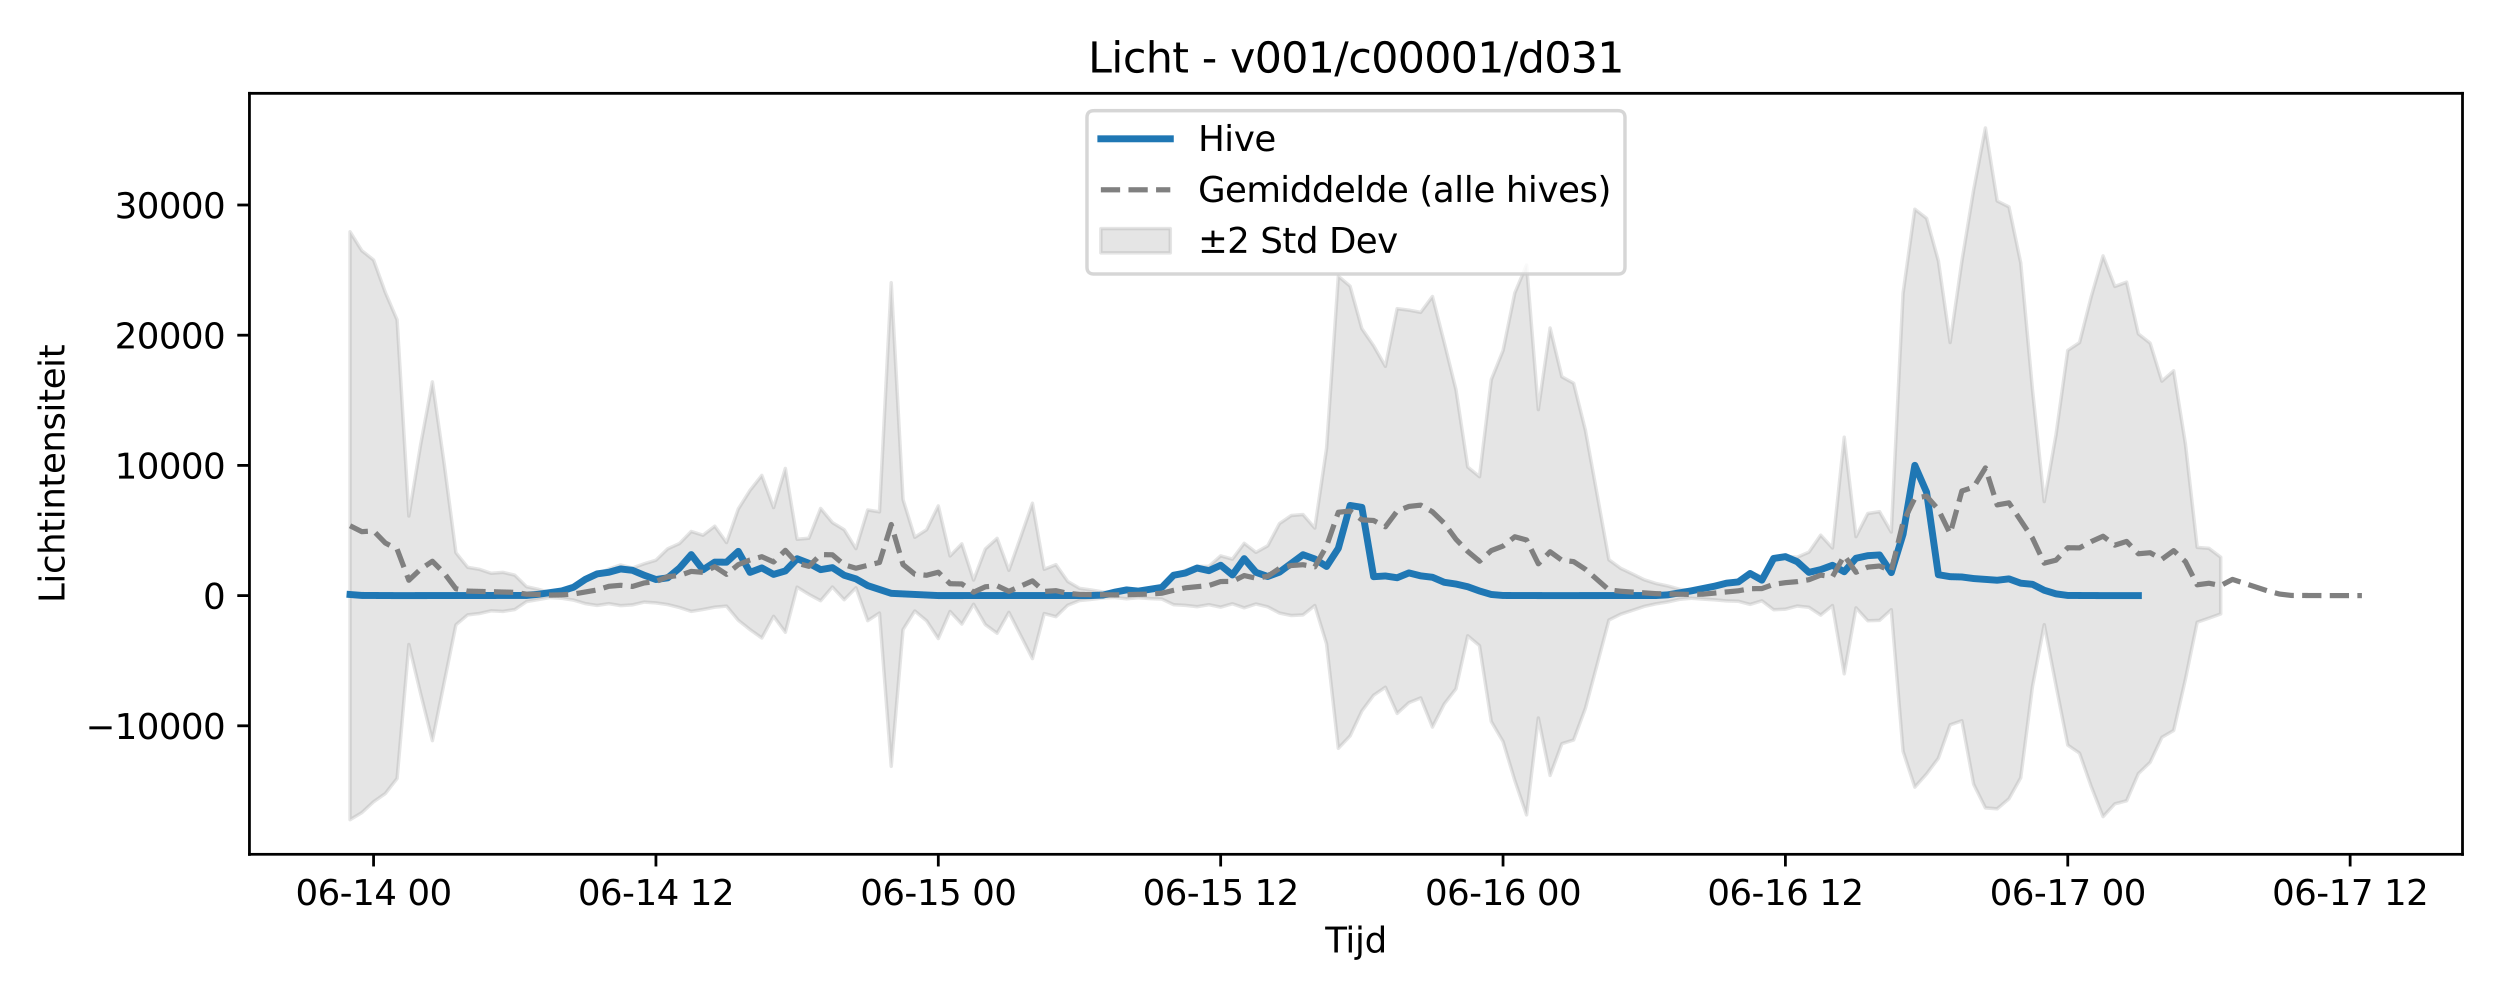 <?xml version="1.0" encoding="utf-8" standalone="no"?>
<!DOCTYPE svg PUBLIC "-//W3C//DTD SVG 1.1//EN"
  "http://www.w3.org/Graphics/SVG/1.1/DTD/svg11.dtd">
<svg xmlns:xlink="http://www.w3.org/1999/xlink" width="720pt" height="288pt" viewBox="0 0 720 288" xmlns="http://www.w3.org/2000/svg" version="1.1">
 <defs>
  <style type="text/css">*{stroke-linejoin: round; stroke-linecap: butt}</style>
 </defs>
 <g id="figure_1">
  <g id="patch_1">
   <path d="M 0 288 
L 720 288 
L 720 0 
L 0 0 
z
" style="fill: #ffffff"/>
  </g>
  <g id="axes_1">
   <g id="patch_2">
    <path d="M 71.84 246.04 
L 709.2 246.04 
L 709.2 26.88 
L 71.84 26.88 
z
" style="fill: #ffffff"/>
   </g>
   <g id="FillBetweenPolyCollection_1">
    <defs>
     <path id="m15041c549c" d="M 100.811 -221.25 
L 100.811 -51.922 
L 104.199 -53.949 
L 107.588 -57.081 
L 110.976 -59.466 
L 114.365 -63.814 
L 117.753 -102.397 
L 121.141 -88.236 
L 124.53 -74.692 
L 127.918 -91.407 
L 131.307 -108.058 
L 134.695 -110.917 
L 138.083 -111.311 
L 141.472 -112.092 
L 144.86 -111.91 
L 148.249 -112.451 
L 151.637 -114.738 
L 155.025 -115.326 
L 158.414 -115.908 
L 161.802 -115.695 
L 165.191 -115.169 
L 168.579 -114.163 
L 171.968 -113.63 
L 175.356 -114.148 
L 178.744 -113.575 
L 182.133 -113.801 
L 185.521 -114.59 
L 188.91 -114.364 
L 192.298 -113.882 
L 195.686 -113.035 
L 199.075 -111.926 
L 202.463 -112.47 
L 205.852 -113.139 
L 209.24 -113.438 
L 212.628 -109.357 
L 216.017 -106.664 
L 219.405 -104.254 
L 222.794 -110.506 
L 226.182 -105.905 
L 229.571 -118.898 
L 232.959 -116.809 
L 236.347 -114.985 
L 239.736 -118.942 
L 243.124 -115.272 
L 246.513 -118.704 
L 249.901 -109.242 
L 253.289 -111.445 
L 256.678 -67.287 
L 260.066 -106.652 
L 263.455 -112.034 
L 266.843 -109.225 
L 270.231 -104.088 
L 273.62 -111.897 
L 277.008 -108.256 
L 280.397 -113.97 
L 283.785 -108.103 
L 287.173 -105.619 
L 290.562 -111.645 
L 293.95 -104.994 
L 297.339 -98.321 
L 300.727 -111.3 
L 304.116 -110.397 
L 307.504 -113.691 
L 310.892 -115.043 
L 314.281 -115.375 
L 317.669 -115.793 
L 321.058 -115.909 
L 324.446 -115.547 
L 327.834 -115.847 
L 331.223 -115.602 
L 334.611 -115.471 
L 338 -113.842 
L 341.388 -113.657 
L 344.776 -113.274 
L 348.165 -113.851 
L 351.553 -113.143 
L 354.942 -114.112 
L 358.33 -112.943 
L 361.719 -114.05 
L 365.107 -113.223 
L 368.495 -111.428 
L 371.884 -110.73 
L 375.272 -110.902 
L 378.661 -113.605 
L 382.049 -102.553 
L 385.437 -72.479 
L 388.826 -76.049 
L 392.214 -83.216 
L 395.603 -87.769 
L 398.991 -90.073 
L 402.379 -82.532 
L 405.768 -85.627 
L 409.156 -86.992 
L 412.545 -78.596 
L 415.933 -85.239 
L 419.321 -89.636 
L 422.71 -104.896 
L 426.098 -102.039 
L 429.487 -80.206 
L 432.875 -74.43 
L 436.264 -63.214 
L 439.652 -53.3 
L 443.04 -81.231 
L 446.429 -64.657 
L 449.817 -73.815 
L 453.206 -74.885 
L 456.594 -84 
L 459.982 -96.654 
L 463.371 -109.432 
L 466.759 -111.115 
L 470.148 -112.219 
L 473.536 -113.354 
L 476.924 -114.097 
L 480.313 -114.637 
L 483.701 -115.395 
L 487.09 -115.698 
L 490.478 -115.45 
L 493.867 -115.242 
L 497.255 -114.934 
L 500.643 -114.829 
L 504.032 -113.925 
L 507.42 -114.966 
L 510.809 -112.394 
L 514.197 -112.553 
L 517.585 -113.459 
L 520.974 -113.094 
L 524.362 -110.848 
L 527.751 -113.605 
L 531.139 -93.941 
L 534.527 -112.938 
L 537.916 -109.226 
L 541.304 -109.332 
L 544.693 -112.413 
L 548.081 -71.636 
L 551.469 -61.299 
L 554.858 -65.107 
L 558.246 -69.619 
L 561.635 -79.242 
L 565.023 -80.421 
L 568.412 -62.136 
L 571.8 -55.325 
L 575.188 -55.057 
L 578.577 -57.951 
L 581.965 -64.005 
L 585.354 -90.318 
L 588.742 -108.1 
L 592.13 -90.579 
L 595.519 -73.411 
L 598.907 -71.08 
L 602.296 -61.415 
L 605.684 -52.806 
L 609.072 -56.495 
L 612.461 -57.374 
L 615.849 -65.195 
L 619.238 -68.453 
L 622.626 -75.655 
L 626.015 -77.622 
L 629.403 -92.38 
L 632.791 -108.809 
L 636.18 -109.969 
L 639.568 -111.191 
L 639.568 -127.523 
L 639.568 -127.523 
L 636.18 -130.081 
L 632.791 -130.349 
L 629.403 -160.113 
L 626.015 -181.217 
L 622.626 -178.228 
L 619.238 -189.167 
L 615.849 -191.844 
L 612.461 -206.757 
L 609.072 -205.497 
L 605.684 -214.315 
L 602.296 -202.658 
L 598.907 -189.337 
L 595.519 -187.087 
L 592.13 -162.774 
L 588.742 -143.534 
L 585.354 -175.726 
L 581.965 -212.317 
L 578.577 -228.411 
L 575.188 -230.116 
L 571.8 -251.158 
L 568.412 -233.302 
L 565.023 -212.763 
L 561.635 -189.348 
L 558.246 -212.881 
L 554.858 -225.121 
L 551.469 -227.752 
L 548.081 -203.545 
L 544.693 -134.766 
L 541.304 -140.643 
L 537.916 -140.111 
L 534.527 -133.445 
L 531.139 -162.088 
L 527.751 -130.177 
L 524.362 -133.879 
L 520.974 -128.994 
L 517.585 -127.509 
L 514.197 -127.831 
L 510.809 -127.031 
L 507.42 -122.014 
L 504.032 -123.004 
L 500.643 -120.862 
L 497.255 -120.158 
L 493.867 -119.1 
L 490.478 -118.305 
L 487.09 -117.893 
L 483.701 -118.304 
L 480.313 -119.243 
L 476.924 -119.956 
L 473.536 -121.037 
L 470.148 -122.702 
L 466.759 -124.321 
L 463.371 -126.788 
L 459.982 -145.524 
L 456.594 -164.103 
L 453.206 -177.624 
L 449.817 -179.489 
L 446.429 -193.539 
L 443.04 -170.019 
L 439.652 -211.673 
L 436.264 -203.615 
L 432.875 -187.04 
L 429.487 -178.657 
L 426.098 -150.697 
L 422.71 -153.489 
L 419.321 -175.741 
L 415.933 -189.399 
L 412.545 -202.614 
L 409.156 -198.04 
L 405.768 -198.682 
L 402.379 -199.101 
L 398.991 -182.493 
L 395.603 -188.424 
L 392.214 -193.36 
L 388.826 -205.586 
L 385.437 -208.454 
L 382.049 -158.875 
L 378.661 -135.913 
L 375.272 -139.819 
L 371.884 -139.535 
L 368.495 -137.212 
L 365.107 -130.821 
L 361.719 -128.92 
L 358.33 -131.534 
L 354.942 -126.981 
L 351.553 -127.905 
L 348.165 -124.892 
L 344.776 -124.892 
L 341.388 -123.759 
L 338 -122.143 
L 334.611 -118.835 
L 331.223 -118.222 
L 327.834 -117.669 
L 324.446 -117.955 
L 321.058 -117.426 
L 317.669 -117.518 
L 314.281 -118.084 
L 310.892 -118.562 
L 307.504 -120.544 
L 304.116 -125.373 
L 300.727 -124.049 
L 297.339 -143.077 
L 293.95 -133.321 
L 290.562 -123.747 
L 287.173 -132.971 
L 283.785 -129.903 
L 280.397 -120.941 
L 277.008 -131.378 
L 273.62 -127.886 
L 270.231 -142.303 
L 266.843 -135.427 
L 263.455 -133.249 
L 260.066 -144.16 
L 256.678 -206.586 
L 253.289 -140.583 
L 249.901 -141.134 
L 246.513 -129.996 
L 243.124 -135.441 
L 239.736 -137.496 
L 236.347 -141.576 
L 232.959 -132.994 
L 229.571 -132.688 
L 226.182 -153.094 
L 222.794 -141.805 
L 219.405 -151.086 
L 216.017 -146.796 
L 212.628 -141.416 
L 209.24 -131.746 
L 205.852 -136.461 
L 202.463 -133.858 
L 199.075 -134.944 
L 195.686 -131.465 
L 192.298 -129.949 
L 188.91 -126.667 
L 185.521 -125.636 
L 182.133 -124.404 
L 178.744 -125.291 
L 175.356 -124.143 
L 171.968 -122.566 
L 168.579 -120.824 
L 165.191 -118.665 
L 161.802 -117.68 
L 158.414 -117.321 
L 155.025 -118.289 
L 151.637 -119.024 
L 148.249 -122.362 
L 144.86 -123.156 
L 141.472 -122.888 
L 138.083 -124.033 
L 134.695 -124.612 
L 131.307 -128.814 
L 127.918 -154.474 
L 124.53 -178.027 
L 121.141 -159.951 
L 117.753 -139.383 
L 114.365 -195.884 
L 110.976 -203.775 
L 107.588 -213.12 
L 104.199 -215.811 
L 100.811 -221.25 
z
" style="stroke: #808080; stroke-opacity: 0.2"/>
    </defs>
    <g clip-path="url(#pcbfb5b26ea)">
     <use xlink:href="#m15041c549c" x="0" y="288" style="fill: #808080; fill-opacity: 0.2; stroke: #808080; stroke-opacity: 0.2"/>
    </g>
   </g>
   <g id="matplotlib.axis_1">
    <g id="xtick_1">
     <g id="line2d_1">
      <defs>
       <path id="m03d8c58079" d="M 0 0 
L 0 3.5 
" style="stroke: #000000; stroke-width: 0.8"/>
      </defs>
      <g>
       <use xlink:href="#m03d8c58079" x="107.588" y="246.04" style="stroke: #000000; stroke-width: 0.8"/>
      </g>
     </g>
     <g id="text_1">
      <!-- 06-14 00 -->
      <g transform="translate(85.107 260.638) scale(0.1 -0.1)">
       <defs>
        <path id="DejaVuSans-30" d="M 2034 4250 
Q 1547 4250 1301 3770 
Q 1056 3291 1056 2328 
Q 1056 1369 1301 889 
Q 1547 409 2034 409 
Q 2525 409 2770 889 
Q 3016 1369 3016 2328 
Q 3016 3291 2770 3770 
Q 2525 4250 2034 4250 
z
M 2034 4750 
Q 2819 4750 3233 4129 
Q 3647 3509 3647 2328 
Q 3647 1150 3233 529 
Q 2819 -91 2034 -91 
Q 1250 -91 836 529 
Q 422 1150 422 2328 
Q 422 3509 836 4129 
Q 1250 4750 2034 4750 
z
" transform="scale(0.016)"/>
        <path id="DejaVuSans-36" d="M 2113 2584 
Q 1688 2584 1439 2293 
Q 1191 2003 1191 1497 
Q 1191 994 1439 701 
Q 1688 409 2113 409 
Q 2538 409 2786 701 
Q 3034 994 3034 1497 
Q 3034 2003 2786 2293 
Q 2538 2584 2113 2584 
z
M 3366 4563 
L 3366 3988 
Q 3128 4100 2886 4159 
Q 2644 4219 2406 4219 
Q 1781 4219 1451 3797 
Q 1122 3375 1075 2522 
Q 1259 2794 1537 2939 
Q 1816 3084 2150 3084 
Q 2853 3084 3261 2657 
Q 3669 2231 3669 1497 
Q 3669 778 3244 343 
Q 2819 -91 2113 -91 
Q 1303 -91 875 529 
Q 447 1150 447 2328 
Q 447 3434 972 4092 
Q 1497 4750 2381 4750 
Q 2619 4750 2861 4703 
Q 3103 4656 3366 4563 
z
" transform="scale(0.016)"/>
        <path id="DejaVuSans-2d" d="M 313 2009 
L 1997 2009 
L 1997 1497 
L 313 1497 
L 313 2009 
z
" transform="scale(0.016)"/>
        <path id="DejaVuSans-31" d="M 794 531 
L 1825 531 
L 1825 4091 
L 703 3866 
L 703 4441 
L 1819 4666 
L 2450 4666 
L 2450 531 
L 3481 531 
L 3481 0 
L 794 0 
L 794 531 
z
" transform="scale(0.016)"/>
        <path id="DejaVuSans-34" d="M 2419 4116 
L 825 1625 
L 2419 1625 
L 2419 4116 
z
M 2253 4666 
L 3047 4666 
L 3047 1625 
L 3713 1625 
L 3713 1100 
L 3047 1100 
L 3047 0 
L 2419 0 
L 2419 1100 
L 313 1100 
L 313 1709 
L 2253 4666 
z
" transform="scale(0.016)"/>
        <path id="DejaVuSans-20" transform="scale(0.016)"/>
       </defs>
       <use xlink:href="#DejaVuSans-30"/>
       <use xlink:href="#DejaVuSans-36" transform="translate(63.623 0)"/>
       <use xlink:href="#DejaVuSans-2d" transform="translate(127.246 0)"/>
       <use xlink:href="#DejaVuSans-31" transform="translate(163.33 0)"/>
       <use xlink:href="#DejaVuSans-34" transform="translate(226.953 0)"/>
       <use xlink:href="#DejaVuSans-20" transform="translate(290.576 0)"/>
       <use xlink:href="#DejaVuSans-30" transform="translate(322.363 0)"/>
       <use xlink:href="#DejaVuSans-30" transform="translate(385.986 0)"/>
      </g>
     </g>
    </g>
    <g id="xtick_2">
     <g id="line2d_2">
      <g>
       <use xlink:href="#m03d8c58079" x="188.91" y="246.04" style="stroke: #000000; stroke-width: 0.8"/>
      </g>
     </g>
     <g id="text_2">
      <!-- 06-14 12 -->
      <g transform="translate(166.429 260.638) scale(0.1 -0.1)">
       <defs>
        <path id="DejaVuSans-32" d="M 1228 531 
L 3431 531 
L 3431 0 
L 469 0 
L 469 531 
Q 828 903 1448 1529 
Q 2069 2156 2228 2338 
Q 2531 2678 2651 2914 
Q 2772 3150 2772 3378 
Q 2772 3750 2511 3984 
Q 2250 4219 1831 4219 
Q 1534 4219 1204 4116 
Q 875 4013 500 3803 
L 500 4441 
Q 881 4594 1212 4672 
Q 1544 4750 1819 4750 
Q 2544 4750 2975 4387 
Q 3406 4025 3406 3419 
Q 3406 3131 3298 2873 
Q 3191 2616 2906 2266 
Q 2828 2175 2409 1742 
Q 1991 1309 1228 531 
z
" transform="scale(0.016)"/>
       </defs>
       <use xlink:href="#DejaVuSans-30"/>
       <use xlink:href="#DejaVuSans-36" transform="translate(63.623 0)"/>
       <use xlink:href="#DejaVuSans-2d" transform="translate(127.246 0)"/>
       <use xlink:href="#DejaVuSans-31" transform="translate(163.33 0)"/>
       <use xlink:href="#DejaVuSans-34" transform="translate(226.953 0)"/>
       <use xlink:href="#DejaVuSans-20" transform="translate(290.576 0)"/>
       <use xlink:href="#DejaVuSans-31" transform="translate(322.363 0)"/>
       <use xlink:href="#DejaVuSans-32" transform="translate(385.986 0)"/>
      </g>
     </g>
    </g>
    <g id="xtick_3">
     <g id="line2d_3">
      <g>
       <use xlink:href="#m03d8c58079" x="270.231" y="246.04" style="stroke: #000000; stroke-width: 0.8"/>
      </g>
     </g>
     <g id="text_3">
      <!-- 06-15 00 -->
      <g transform="translate(247.751 260.638) scale(0.1 -0.1)">
       <defs>
        <path id="DejaVuSans-35" d="M 691 4666 
L 3169 4666 
L 3169 4134 
L 1269 4134 
L 1269 2991 
Q 1406 3038 1543 3061 
Q 1681 3084 1819 3084 
Q 2600 3084 3056 2656 
Q 3513 2228 3513 1497 
Q 3513 744 3044 326 
Q 2575 -91 1722 -91 
Q 1428 -91 1123 -41 
Q 819 9 494 109 
L 494 744 
Q 775 591 1075 516 
Q 1375 441 1709 441 
Q 2250 441 2565 725 
Q 2881 1009 2881 1497 
Q 2881 1984 2565 2268 
Q 2250 2553 1709 2553 
Q 1456 2553 1204 2497 
Q 953 2441 691 2322 
L 691 4666 
z
" transform="scale(0.016)"/>
       </defs>
       <use xlink:href="#DejaVuSans-30"/>
       <use xlink:href="#DejaVuSans-36" transform="translate(63.623 0)"/>
       <use xlink:href="#DejaVuSans-2d" transform="translate(127.246 0)"/>
       <use xlink:href="#DejaVuSans-31" transform="translate(163.33 0)"/>
       <use xlink:href="#DejaVuSans-35" transform="translate(226.953 0)"/>
       <use xlink:href="#DejaVuSans-20" transform="translate(290.576 0)"/>
       <use xlink:href="#DejaVuSans-30" transform="translate(322.363 0)"/>
       <use xlink:href="#DejaVuSans-30" transform="translate(385.986 0)"/>
      </g>
     </g>
    </g>
    <g id="xtick_4">
     <g id="line2d_4">
      <g>
       <use xlink:href="#m03d8c58079" x="351.553" y="246.04" style="stroke: #000000; stroke-width: 0.8"/>
      </g>
     </g>
     <g id="text_4">
      <!-- 06-15 12 -->
      <g transform="translate(329.073 260.638) scale(0.1 -0.1)">
       <use xlink:href="#DejaVuSans-30"/>
       <use xlink:href="#DejaVuSans-36" transform="translate(63.623 0)"/>
       <use xlink:href="#DejaVuSans-2d" transform="translate(127.246 0)"/>
       <use xlink:href="#DejaVuSans-31" transform="translate(163.33 0)"/>
       <use xlink:href="#DejaVuSans-35" transform="translate(226.953 0)"/>
       <use xlink:href="#DejaVuSans-20" transform="translate(290.576 0)"/>
       <use xlink:href="#DejaVuSans-31" transform="translate(322.363 0)"/>
       <use xlink:href="#DejaVuSans-32" transform="translate(385.986 0)"/>
      </g>
     </g>
    </g>
    <g id="xtick_5">
     <g id="line2d_5">
      <g>
       <use xlink:href="#m03d8c58079" x="432.875" y="246.04" style="stroke: #000000; stroke-width: 0.8"/>
      </g>
     </g>
     <g id="text_5">
      <!-- 06-16 00 -->
      <g transform="translate(410.395 260.638) scale(0.1 -0.1)">
       <use xlink:href="#DejaVuSans-30"/>
       <use xlink:href="#DejaVuSans-36" transform="translate(63.623 0)"/>
       <use xlink:href="#DejaVuSans-2d" transform="translate(127.246 0)"/>
       <use xlink:href="#DejaVuSans-31" transform="translate(163.33 0)"/>
       <use xlink:href="#DejaVuSans-36" transform="translate(226.953 0)"/>
       <use xlink:href="#DejaVuSans-20" transform="translate(290.576 0)"/>
       <use xlink:href="#DejaVuSans-30" transform="translate(322.363 0)"/>
       <use xlink:href="#DejaVuSans-30" transform="translate(385.986 0)"/>
      </g>
     </g>
    </g>
    <g id="xtick_6">
     <g id="line2d_6">
      <g>
       <use xlink:href="#m03d8c58079" x="514.197" y="246.04" style="stroke: #000000; stroke-width: 0.8"/>
      </g>
     </g>
     <g id="text_6">
      <!-- 06-16 12 -->
      <g transform="translate(491.717 260.638) scale(0.1 -0.1)">
       <use xlink:href="#DejaVuSans-30"/>
       <use xlink:href="#DejaVuSans-36" transform="translate(63.623 0)"/>
       <use xlink:href="#DejaVuSans-2d" transform="translate(127.246 0)"/>
       <use xlink:href="#DejaVuSans-31" transform="translate(163.33 0)"/>
       <use xlink:href="#DejaVuSans-36" transform="translate(226.953 0)"/>
       <use xlink:href="#DejaVuSans-20" transform="translate(290.576 0)"/>
       <use xlink:href="#DejaVuSans-31" transform="translate(322.363 0)"/>
       <use xlink:href="#DejaVuSans-32" transform="translate(385.986 0)"/>
      </g>
     </g>
    </g>
    <g id="xtick_7">
     <g id="line2d_7">
      <g>
       <use xlink:href="#m03d8c58079" x="595.519" y="246.04" style="stroke: #000000; stroke-width: 0.8"/>
      </g>
     </g>
     <g id="text_7">
      <!-- 06-17 00 -->
      <g transform="translate(573.038 260.638) scale(0.1 -0.1)">
       <defs>
        <path id="DejaVuSans-37" d="M 525 4666 
L 3525 4666 
L 3525 4397 
L 1831 0 
L 1172 0 
L 2766 4134 
L 525 4134 
L 525 4666 
z
" transform="scale(0.016)"/>
       </defs>
       <use xlink:href="#DejaVuSans-30"/>
       <use xlink:href="#DejaVuSans-36" transform="translate(63.623 0)"/>
       <use xlink:href="#DejaVuSans-2d" transform="translate(127.246 0)"/>
       <use xlink:href="#DejaVuSans-31" transform="translate(163.33 0)"/>
       <use xlink:href="#DejaVuSans-37" transform="translate(226.953 0)"/>
       <use xlink:href="#DejaVuSans-20" transform="translate(290.576 0)"/>
       <use xlink:href="#DejaVuSans-30" transform="translate(322.363 0)"/>
       <use xlink:href="#DejaVuSans-30" transform="translate(385.986 0)"/>
      </g>
     </g>
    </g>
    <g id="xtick_8">
     <g id="line2d_8">
      <g>
       <use xlink:href="#m03d8c58079" x="676.841" y="246.04" style="stroke: #000000; stroke-width: 0.8"/>
      </g>
     </g>
     <g id="text_8">
      <!-- 06-17 12 -->
      <g transform="translate(654.36 260.638) scale(0.1 -0.1)">
       <use xlink:href="#DejaVuSans-30"/>
       <use xlink:href="#DejaVuSans-36" transform="translate(63.623 0)"/>
       <use xlink:href="#DejaVuSans-2d" transform="translate(127.246 0)"/>
       <use xlink:href="#DejaVuSans-31" transform="translate(163.33 0)"/>
       <use xlink:href="#DejaVuSans-37" transform="translate(226.953 0)"/>
       <use xlink:href="#DejaVuSans-20" transform="translate(290.576 0)"/>
       <use xlink:href="#DejaVuSans-31" transform="translate(322.363 0)"/>
       <use xlink:href="#DejaVuSans-32" transform="translate(385.986 0)"/>
      </g>
     </g>
    </g>
    <g id="text_9">
     <!-- Tijd -->
     <g transform="translate(381.67 274.317) scale(0.1 -0.1)">
      <defs>
       <path id="DejaVuSans-54" d="M -19 4666 
L 3928 4666 
L 3928 4134 
L 2272 4134 
L 2272 0 
L 1638 0 
L 1638 4134 
L -19 4134 
L -19 4666 
z
" transform="scale(0.016)"/>
       <path id="DejaVuSans-69" d="M 603 3500 
L 1178 3500 
L 1178 0 
L 603 0 
L 603 3500 
z
M 603 4863 
L 1178 4863 
L 1178 4134 
L 603 4134 
L 603 4863 
z
" transform="scale(0.016)"/>
       <path id="DejaVuSans-6a" d="M 603 3500 
L 1178 3500 
L 1178 -63 
Q 1178 -731 923 -1031 
Q 669 -1331 103 -1331 
L -116 -1331 
L -116 -844 
L 38 -844 
Q 366 -844 484 -692 
Q 603 -541 603 -63 
L 603 3500 
z
M 603 4863 
L 1178 4863 
L 1178 4134 
L 603 4134 
L 603 4863 
z
" transform="scale(0.016)"/>
       <path id="DejaVuSans-64" d="M 2906 2969 
L 2906 4863 
L 3481 4863 
L 3481 0 
L 2906 0 
L 2906 525 
Q 2725 213 2448 61 
Q 2172 -91 1784 -91 
Q 1150 -91 751 415 
Q 353 922 353 1747 
Q 353 2572 751 3078 
Q 1150 3584 1784 3584 
Q 2172 3584 2448 3432 
Q 2725 3281 2906 2969 
z
M 947 1747 
Q 947 1113 1208 752 
Q 1469 391 1925 391 
Q 2381 391 2643 752 
Q 2906 1113 2906 1747 
Q 2906 2381 2643 2742 
Q 2381 3103 1925 3103 
Q 1469 3103 1208 2742 
Q 947 2381 947 1747 
z
" transform="scale(0.016)"/>
      </defs>
      <use xlink:href="#DejaVuSans-54"/>
      <use xlink:href="#DejaVuSans-69" transform="translate(57.959 0)"/>
      <use xlink:href="#DejaVuSans-6a" transform="translate(85.742 0)"/>
      <use xlink:href="#DejaVuSans-64" transform="translate(113.525 0)"/>
     </g>
    </g>
   </g>
   <g id="matplotlib.axis_2">
    <g id="ytick_1">
     <g id="line2d_9">
      <defs>
       <path id="m3ade37e216" d="M 0 0 
L -3.5 0 
" style="stroke: #000000; stroke-width: 0.8"/>
      </defs>
      <g>
       <use xlink:href="#m3ade37e216" x="71.84" y="209.027" style="stroke: #000000; stroke-width: 0.8"/>
      </g>
     </g>
     <g id="text_10">
      <!-- −10000 -->
      <g transform="translate(24.648 212.826) scale(0.1 -0.1)">
       <defs>
        <path id="DejaVuSans-2212" d="M 678 2272 
L 4684 2272 
L 4684 1741 
L 678 1741 
L 678 2272 
z
" transform="scale(0.016)"/>
       </defs>
       <use xlink:href="#DejaVuSans-2212"/>
       <use xlink:href="#DejaVuSans-31" transform="translate(83.789 0)"/>
       <use xlink:href="#DejaVuSans-30" transform="translate(147.412 0)"/>
       <use xlink:href="#DejaVuSans-30" transform="translate(211.035 0)"/>
       <use xlink:href="#DejaVuSans-30" transform="translate(274.658 0)"/>
       <use xlink:href="#DejaVuSans-30" transform="translate(338.281 0)"/>
      </g>
     </g>
    </g>
    <g id="ytick_2">
     <g id="line2d_10">
      <g>
       <use xlink:href="#m3ade37e216" x="71.84" y="171.53" style="stroke: #000000; stroke-width: 0.8"/>
      </g>
     </g>
     <g id="text_11">
      <!-- 0 -->
      <g transform="translate(58.477 175.329) scale(0.1 -0.1)">
       <use xlink:href="#DejaVuSans-30"/>
      </g>
     </g>
    </g>
    <g id="ytick_3">
     <g id="line2d_11">
      <g>
       <use xlink:href="#m3ade37e216" x="71.84" y="134.033" style="stroke: #000000; stroke-width: 0.8"/>
      </g>
     </g>
     <g id="text_12">
      <!-- 10000 -->
      <g transform="translate(33.028 137.833) scale(0.1 -0.1)">
       <use xlink:href="#DejaVuSans-31"/>
       <use xlink:href="#DejaVuSans-30" transform="translate(63.623 0)"/>
       <use xlink:href="#DejaVuSans-30" transform="translate(127.246 0)"/>
       <use xlink:href="#DejaVuSans-30" transform="translate(190.869 0)"/>
       <use xlink:href="#DejaVuSans-30" transform="translate(254.492 0)"/>
      </g>
     </g>
    </g>
    <g id="ytick_4">
     <g id="line2d_12">
      <g>
       <use xlink:href="#m3ade37e216" x="71.84" y="96.537" style="stroke: #000000; stroke-width: 0.8"/>
      </g>
     </g>
     <g id="text_13">
      <!-- 20000 -->
      <g transform="translate(33.028 100.336) scale(0.1 -0.1)">
       <use xlink:href="#DejaVuSans-32"/>
       <use xlink:href="#DejaVuSans-30" transform="translate(63.623 0)"/>
       <use xlink:href="#DejaVuSans-30" transform="translate(127.246 0)"/>
       <use xlink:href="#DejaVuSans-30" transform="translate(190.869 0)"/>
       <use xlink:href="#DejaVuSans-30" transform="translate(254.492 0)"/>
      </g>
     </g>
    </g>
    <g id="ytick_5">
     <g id="line2d_13">
      <g>
       <use xlink:href="#m3ade37e216" x="71.84" y="59.04" style="stroke: #000000; stroke-width: 0.8"/>
      </g>
     </g>
     <g id="text_14">
      <!-- 30000 -->
      <g transform="translate(33.028 62.839) scale(0.1 -0.1)">
       <defs>
        <path id="DejaVuSans-33" d="M 2597 2516 
Q 3050 2419 3304 2112 
Q 3559 1806 3559 1356 
Q 3559 666 3084 287 
Q 2609 -91 1734 -91 
Q 1441 -91 1130 -33 
Q 819 25 488 141 
L 488 750 
Q 750 597 1062 519 
Q 1375 441 1716 441 
Q 2309 441 2620 675 
Q 2931 909 2931 1356 
Q 2931 1769 2642 2001 
Q 2353 2234 1838 2234 
L 1294 2234 
L 1294 2753 
L 1863 2753 
Q 2328 2753 2575 2939 
Q 2822 3125 2822 3475 
Q 2822 3834 2567 4026 
Q 2313 4219 1838 4219 
Q 1578 4219 1281 4162 
Q 984 4106 628 3988 
L 628 4550 
Q 988 4650 1302 4700 
Q 1616 4750 1894 4750 
Q 2613 4750 3031 4423 
Q 3450 4097 3450 3541 
Q 3450 3153 3228 2886 
Q 3006 2619 2597 2516 
z
" transform="scale(0.016)"/>
       </defs>
       <use xlink:href="#DejaVuSans-33"/>
       <use xlink:href="#DejaVuSans-30" transform="translate(63.623 0)"/>
       <use xlink:href="#DejaVuSans-30" transform="translate(127.246 0)"/>
       <use xlink:href="#DejaVuSans-30" transform="translate(190.869 0)"/>
       <use xlink:href="#DejaVuSans-30" transform="translate(254.492 0)"/>
      </g>
     </g>
    </g>
    <g id="text_15">
     <!-- Lichtintensiteit -->
     <g transform="translate(18.568 173.656) rotate(-90) scale(0.1 -0.1)">
      <defs>
       <path id="DejaVuSans-4c" d="M 628 4666 
L 1259 4666 
L 1259 531 
L 3531 531 
L 3531 0 
L 628 0 
L 628 4666 
z
" transform="scale(0.016)"/>
       <path id="DejaVuSans-63" d="M 3122 3366 
L 3122 2828 
Q 2878 2963 2633 3030 
Q 2388 3097 2138 3097 
Q 1578 3097 1268 2742 
Q 959 2388 959 1747 
Q 959 1106 1268 751 
Q 1578 397 2138 397 
Q 2388 397 2633 464 
Q 2878 531 3122 666 
L 3122 134 
Q 2881 22 2623 -34 
Q 2366 -91 2075 -91 
Q 1284 -91 818 406 
Q 353 903 353 1747 
Q 353 2603 823 3093 
Q 1294 3584 2113 3584 
Q 2378 3584 2631 3529 
Q 2884 3475 3122 3366 
z
" transform="scale(0.016)"/>
       <path id="DejaVuSans-68" d="M 3513 2113 
L 3513 0 
L 2938 0 
L 2938 2094 
Q 2938 2591 2744 2837 
Q 2550 3084 2163 3084 
Q 1697 3084 1428 2787 
Q 1159 2491 1159 1978 
L 1159 0 
L 581 0 
L 581 4863 
L 1159 4863 
L 1159 2956 
Q 1366 3272 1645 3428 
Q 1925 3584 2291 3584 
Q 2894 3584 3203 3211 
Q 3513 2838 3513 2113 
z
" transform="scale(0.016)"/>
       <path id="DejaVuSans-74" d="M 1172 4494 
L 1172 3500 
L 2356 3500 
L 2356 3053 
L 1172 3053 
L 1172 1153 
Q 1172 725 1289 603 
Q 1406 481 1766 481 
L 2356 481 
L 2356 0 
L 1766 0 
Q 1100 0 847 248 
Q 594 497 594 1153 
L 594 3053 
L 172 3053 
L 172 3500 
L 594 3500 
L 594 4494 
L 1172 4494 
z
" transform="scale(0.016)"/>
       <path id="DejaVuSans-6e" d="M 3513 2113 
L 3513 0 
L 2938 0 
L 2938 2094 
Q 2938 2591 2744 2837 
Q 2550 3084 2163 3084 
Q 1697 3084 1428 2787 
Q 1159 2491 1159 1978 
L 1159 0 
L 581 0 
L 581 3500 
L 1159 3500 
L 1159 2956 
Q 1366 3272 1645 3428 
Q 1925 3584 2291 3584 
Q 2894 3584 3203 3211 
Q 3513 2838 3513 2113 
z
" transform="scale(0.016)"/>
       <path id="DejaVuSans-65" d="M 3597 1894 
L 3597 1613 
L 953 1613 
Q 991 1019 1311 708 
Q 1631 397 2203 397 
Q 2534 397 2845 478 
Q 3156 559 3463 722 
L 3463 178 
Q 3153 47 2828 -22 
Q 2503 -91 2169 -91 
Q 1331 -91 842 396 
Q 353 884 353 1716 
Q 353 2575 817 3079 
Q 1281 3584 2069 3584 
Q 2775 3584 3186 3129 
Q 3597 2675 3597 1894 
z
M 3022 2063 
Q 3016 2534 2758 2815 
Q 2500 3097 2075 3097 
Q 1594 3097 1305 2825 
Q 1016 2553 972 2059 
L 3022 2063 
z
" transform="scale(0.016)"/>
       <path id="DejaVuSans-73" d="M 2834 3397 
L 2834 2853 
Q 2591 2978 2328 3040 
Q 2066 3103 1784 3103 
Q 1356 3103 1142 2972 
Q 928 2841 928 2578 
Q 928 2378 1081 2264 
Q 1234 2150 1697 2047 
L 1894 2003 
Q 2506 1872 2764 1633 
Q 3022 1394 3022 966 
Q 3022 478 2636 193 
Q 2250 -91 1575 -91 
Q 1294 -91 989 -36 
Q 684 19 347 128 
L 347 722 
Q 666 556 975 473 
Q 1284 391 1588 391 
Q 1994 391 2212 530 
Q 2431 669 2431 922 
Q 2431 1156 2273 1281 
Q 2116 1406 1581 1522 
L 1381 1569 
Q 847 1681 609 1914 
Q 372 2147 372 2553 
Q 372 3047 722 3315 
Q 1072 3584 1716 3584 
Q 2034 3584 2315 3537 
Q 2597 3491 2834 3397 
z
" transform="scale(0.016)"/>
      </defs>
      <use xlink:href="#DejaVuSans-4c"/>
      <use xlink:href="#DejaVuSans-69" transform="translate(55.713 0)"/>
      <use xlink:href="#DejaVuSans-63" transform="translate(83.496 0)"/>
      <use xlink:href="#DejaVuSans-68" transform="translate(138.477 0)"/>
      <use xlink:href="#DejaVuSans-74" transform="translate(201.855 0)"/>
      <use xlink:href="#DejaVuSans-69" transform="translate(241.064 0)"/>
      <use xlink:href="#DejaVuSans-6e" transform="translate(268.848 0)"/>
      <use xlink:href="#DejaVuSans-74" transform="translate(332.227 0)"/>
      <use xlink:href="#DejaVuSans-65" transform="translate(371.436 0)"/>
      <use xlink:href="#DejaVuSans-6e" transform="translate(432.959 0)"/>
      <use xlink:href="#DejaVuSans-73" transform="translate(496.338 0)"/>
      <use xlink:href="#DejaVuSans-69" transform="translate(548.438 0)"/>
      <use xlink:href="#DejaVuSans-74" transform="translate(576.221 0)"/>
      <use xlink:href="#DejaVuSans-65" transform="translate(615.43 0)"/>
      <use xlink:href="#DejaVuSans-69" transform="translate(676.953 0)"/>
      <use xlink:href="#DejaVuSans-74" transform="translate(704.736 0)"/>
     </g>
    </g>
   </g>
   <g id="line2d_14">
    <path d="M 100.811 171.218 
L 104.199 171.484 
L 114.365 171.53 
L 151.637 171.494 
L 155.025 171.157 
L 161.802 170.189 
L 165.191 169.121 
L 168.579 166.855 
L 171.968 165.278 
L 175.356 164.81 
L 178.744 163.865 
L 182.133 164.247 
L 185.521 165.668 
L 188.91 166.898 
L 192.298 166.42 
L 195.686 163.609 
L 199.075 159.728 
L 202.463 164.097 
L 205.852 161.89 
L 209.24 161.912 
L 212.628 158.797 
L 216.017 164.842 
L 219.405 163.56 
L 222.794 165.424 
L 226.182 164.433 
L 229.571 160.917 
L 232.959 162.221 
L 236.347 164.058 
L 239.736 163.478 
L 243.124 165.675 
L 246.513 166.721 
L 249.901 168.659 
L 256.678 170.88 
L 270.231 171.524 
L 314.281 171.507 
L 317.669 171.388 
L 321.058 170.536 
L 324.446 169.894 
L 327.834 170.244 
L 334.611 169.175 
L 338 165.663 
L 341.388 165.032 
L 344.776 163.597 
L 348.165 164.359 
L 351.553 162.791 
L 354.942 165.584 
L 358.33 160.893 
L 361.719 164.835 
L 365.107 166.032 
L 368.495 164.774 
L 375.272 159.761 
L 378.661 160.989 
L 382.049 163.141 
L 385.437 157.911 
L 388.826 145.572 
L 392.214 146.117 
L 395.603 166.089 
L 398.991 165.881 
L 402.379 166.39 
L 405.768 164.999 
L 409.156 165.848 
L 412.545 166.253 
L 415.933 167.698 
L 419.321 168.206 
L 422.71 168.98 
L 426.098 170.205 
L 429.487 171.21 
L 432.875 171.501 
L 446.429 171.53 
L 476.924 171.512 
L 480.313 171.318 
L 487.09 170.168 
L 493.867 168.808 
L 497.255 167.951 
L 500.643 167.594 
L 504.032 165.162 
L 507.42 167.08 
L 510.809 160.826 
L 514.197 160.315 
L 517.585 161.767 
L 520.974 164.844 
L 524.362 164.055 
L 527.751 162.808 
L 531.139 164.66 
L 534.527 160.776 
L 537.916 160.034 
L 541.304 159.824 
L 544.693 164.911 
L 548.081 153.844 
L 551.469 134.024 
L 554.858 141.772 
L 558.246 165.517 
L 561.635 166.08 
L 565.023 166.171 
L 568.412 166.622 
L 575.188 167.109 
L 578.577 166.716 
L 581.965 167.956 
L 585.354 168.284 
L 588.742 169.995 
L 592.13 171.029 
L 595.519 171.49 
L 605.684 171.53 
L 615.849 171.53 
L 615.849 171.53 
" clip-path="url(#pcbfb5b26ea)" style="fill: none; stroke: #1f77b4; stroke-width: 2; stroke-linecap: square"/>
   </g>
   <g id="line2d_15">
    <path d="M 100.811 151.414 
L 104.199 153.12 
L 107.588 152.899 
L 110.976 156.379 
L 114.365 158.151 
L 117.753 167.11 
L 121.141 163.906 
L 124.53 161.641 
L 127.918 165.06 
L 131.307 169.564 
L 134.695 170.236 
L 148.249 170.593 
L 151.637 171.119 
L 155.025 171.193 
L 158.414 171.385 
L 161.802 171.312 
L 165.191 171.083 
L 171.968 169.902 
L 175.356 168.854 
L 178.744 168.567 
L 182.133 168.898 
L 185.521 167.887 
L 188.91 167.484 
L 192.298 166.085 
L 195.686 165.75 
L 199.075 164.565 
L 202.463 164.836 
L 205.852 163.2 
L 209.24 165.408 
L 212.628 162.613 
L 216.017 161.27 
L 219.405 160.33 
L 222.794 161.845 
L 226.182 158.501 
L 229.571 162.207 
L 232.959 163.098 
L 236.347 159.72 
L 239.736 159.781 
L 243.124 162.643 
L 246.513 163.65 
L 253.289 161.986 
L 256.678 151.063 
L 260.066 162.594 
L 263.455 165.359 
L 266.843 165.674 
L 270.231 164.804 
L 273.62 168.109 
L 277.008 168.183 
L 280.397 170.544 
L 283.785 168.997 
L 287.173 168.705 
L 290.562 170.304 
L 297.339 167.301 
L 300.727 170.325 
L 304.116 170.115 
L 307.504 170.882 
L 310.892 171.197 
L 321.058 171.333 
L 331.223 171.088 
L 334.611 170.847 
L 338 170.008 
L 341.388 169.292 
L 348.165 168.628 
L 351.553 167.476 
L 354.942 167.453 
L 358.33 165.761 
L 361.719 166.515 
L 365.107 165.978 
L 368.495 163.68 
L 371.884 162.868 
L 375.272 162.64 
L 378.661 163.241 
L 382.049 157.286 
L 385.437 147.533 
L 388.826 147.182 
L 392.214 149.712 
L 395.603 149.903 
L 398.991 151.717 
L 402.379 147.184 
L 405.768 145.846 
L 409.156 145.484 
L 412.545 147.395 
L 415.933 150.681 
L 419.321 155.312 
L 422.71 158.807 
L 426.098 161.632 
L 429.487 158.568 
L 432.875 157.265 
L 436.264 154.586 
L 439.652 155.513 
L 443.04 162.375 
L 446.429 158.902 
L 449.817 161.348 
L 453.206 161.745 
L 456.594 163.949 
L 463.371 169.89 
L 466.759 170.282 
L 476.924 170.974 
L 487.09 171.205 
L 490.478 171.122 
L 500.643 170.154 
L 504.032 169.536 
L 507.42 169.51 
L 510.809 168.287 
L 514.197 167.808 
L 517.585 167.516 
L 520.974 166.956 
L 524.362 165.636 
L 527.751 166.109 
L 531.139 159.986 
L 534.527 164.809 
L 537.916 163.331 
L 541.304 163.013 
L 544.693 164.41 
L 548.081 150.409 
L 551.469 143.475 
L 554.858 142.886 
L 558.246 146.75 
L 561.635 153.705 
L 565.023 141.408 
L 568.412 140.281 
L 571.8 134.758 
L 575.188 145.413 
L 578.577 144.819 
L 585.354 154.978 
L 588.742 162.183 
L 592.13 161.324 
L 595.519 157.751 
L 598.907 157.791 
L 602.296 155.964 
L 605.684 154.44 
L 609.072 157.004 
L 612.461 155.934 
L 615.849 159.48 
L 619.238 159.19 
L 622.626 161.059 
L 626.015 158.581 
L 629.403 161.753 
L 632.791 168.421 
L 636.18 167.975 
L 639.568 168.643 
L 642.957 166.871 
L 653.122 170.189 
L 656.51 171.088 
L 659.899 171.485 
L 670.064 171.53 
L 680.229 171.53 
L 680.229 171.53 
" clip-path="url(#pcbfb5b26ea)" style="fill: none; stroke-dasharray: 5.55,2.4; stroke-dashoffset: 0; stroke: #808080; stroke-width: 1.5"/>
   </g>
   <g id="patch_3">
    <path d="M 71.84 246.04 
L 71.84 26.88 
" style="fill: none; stroke: #000000; stroke-width: 0.8; stroke-linejoin: miter; stroke-linecap: square"/>
   </g>
   <g id="patch_4">
    <path d="M 709.2 246.04 
L 709.2 26.88 
" style="fill: none; stroke: #000000; stroke-width: 0.8; stroke-linejoin: miter; stroke-linecap: square"/>
   </g>
   <g id="patch_5">
    <path d="M 71.84 246.04 
L 709.2 246.04 
" style="fill: none; stroke: #000000; stroke-width: 0.8; stroke-linejoin: miter; stroke-linecap: square"/>
   </g>
   <g id="patch_6">
    <path d="M 71.84 26.88 
L 709.2 26.88 
" style="fill: none; stroke: #000000; stroke-width: 0.8; stroke-linejoin: miter; stroke-linecap: square"/>
   </g>
   <g id="text_16">
    <!-- Licht - v001/c00001/d031 -->
    <g transform="translate(313.383 20.88) scale(0.12 -0.12)">
     <defs>
      <path id="DejaVuSans-76" d="M 191 3500 
L 800 3500 
L 1894 563 
L 2988 3500 
L 3597 3500 
L 2284 0 
L 1503 0 
L 191 3500 
z
" transform="scale(0.016)"/>
      <path id="DejaVuSans-2f" d="M 1625 4666 
L 2156 4666 
L 531 -594 
L 0 -594 
L 1625 4666 
z
" transform="scale(0.016)"/>
     </defs>
     <use xlink:href="#DejaVuSans-4c"/>
     <use xlink:href="#DejaVuSans-69" transform="translate(55.713 0)"/>
     <use xlink:href="#DejaVuSans-63" transform="translate(83.496 0)"/>
     <use xlink:href="#DejaVuSans-68" transform="translate(138.477 0)"/>
     <use xlink:href="#DejaVuSans-74" transform="translate(201.855 0)"/>
     <use xlink:href="#DejaVuSans-20" transform="translate(241.064 0)"/>
     <use xlink:href="#DejaVuSans-2d" transform="translate(272.852 0)"/>
     <use xlink:href="#DejaVuSans-20" transform="translate(308.936 0)"/>
     <use xlink:href="#DejaVuSans-76" transform="translate(340.723 0)"/>
     <use xlink:href="#DejaVuSans-30" transform="translate(399.902 0)"/>
     <use xlink:href="#DejaVuSans-30" transform="translate(463.525 0)"/>
     <use xlink:href="#DejaVuSans-31" transform="translate(527.148 0)"/>
     <use xlink:href="#DejaVuSans-2f" transform="translate(590.771 0)"/>
     <use xlink:href="#DejaVuSans-63" transform="translate(624.463 0)"/>
     <use xlink:href="#DejaVuSans-30" transform="translate(679.443 0)"/>
     <use xlink:href="#DejaVuSans-30" transform="translate(743.066 0)"/>
     <use xlink:href="#DejaVuSans-30" transform="translate(806.689 0)"/>
     <use xlink:href="#DejaVuSans-30" transform="translate(870.312 0)"/>
     <use xlink:href="#DejaVuSans-31" transform="translate(933.936 0)"/>
     <use xlink:href="#DejaVuSans-2f" transform="translate(997.559 0)"/>
     <use xlink:href="#DejaVuSans-64" transform="translate(1031.25 0)"/>
     <use xlink:href="#DejaVuSans-30" transform="translate(1094.727 0)"/>
     <use xlink:href="#DejaVuSans-33" transform="translate(1158.35 0)"/>
     <use xlink:href="#DejaVuSans-31" transform="translate(1221.973 0)"/>
    </g>
   </g>
   <g id="legend_1">
    <g id="patch_7">
     <path d="M 315.048 78.914 
L 465.992 78.914 
Q 467.992 78.914 467.992 76.914 
L 467.992 33.88 
Q 467.992 31.88 465.992 31.88 
L 315.048 31.88 
Q 313.048 31.88 313.048 33.88 
L 313.048 76.914 
Q 313.048 78.914 315.048 78.914 
z
" style="fill: #ffffff; opacity: 0.8; stroke: #cccccc; stroke-linejoin: miter"/>
    </g>
    <g id="line2d_16">
     <path d="M 317.048 39.978 
L 327.048 39.978 
L 337.048 39.978 
" style="fill: none; stroke: #1f77b4; stroke-width: 2; stroke-linecap: square"/>
    </g>
    <g id="text_17">
     <!-- Hive -->
     <g transform="translate(345.048 43.478) scale(0.1 -0.1)">
      <defs>
       <path id="DejaVuSans-48" d="M 628 4666 
L 1259 4666 
L 1259 2753 
L 3553 2753 
L 3553 4666 
L 4184 4666 
L 4184 0 
L 3553 0 
L 3553 2222 
L 1259 2222 
L 1259 0 
L 628 0 
L 628 4666 
z
" transform="scale(0.016)"/>
      </defs>
      <use xlink:href="#DejaVuSans-48"/>
      <use xlink:href="#DejaVuSans-69" transform="translate(75.195 0)"/>
      <use xlink:href="#DejaVuSans-76" transform="translate(102.979 0)"/>
      <use xlink:href="#DejaVuSans-65" transform="translate(162.158 0)"/>
     </g>
    </g>
    <g id="line2d_17">
     <path d="M 317.048 54.657 
L 327.048 54.657 
L 337.048 54.657 
" style="fill: none; stroke-dasharray: 5.55,2.4; stroke-dashoffset: 0; stroke: #808080; stroke-width: 1.5"/>
    </g>
    <g id="text_18">
     <!-- Gemiddelde (alle hives) -->
     <g transform="translate(345.048 58.157) scale(0.1 -0.1)">
      <defs>
       <path id="DejaVuSans-47" d="M 3809 666 
L 3809 1919 
L 2778 1919 
L 2778 2438 
L 4434 2438 
L 4434 434 
Q 4069 175 3628 42 
Q 3188 -91 2688 -91 
Q 1594 -91 976 548 
Q 359 1188 359 2328 
Q 359 3472 976 4111 
Q 1594 4750 2688 4750 
Q 3144 4750 3555 4637 
Q 3966 4525 4313 4306 
L 4313 3634 
Q 3963 3931 3569 4081 
Q 3175 4231 2741 4231 
Q 1884 4231 1454 3753 
Q 1025 3275 1025 2328 
Q 1025 1384 1454 906 
Q 1884 428 2741 428 
Q 3075 428 3337 486 
Q 3600 544 3809 666 
z
" transform="scale(0.016)"/>
       <path id="DejaVuSans-6d" d="M 3328 2828 
Q 3544 3216 3844 3400 
Q 4144 3584 4550 3584 
Q 5097 3584 5394 3201 
Q 5691 2819 5691 2113 
L 5691 0 
L 5113 0 
L 5113 2094 
Q 5113 2597 4934 2840 
Q 4756 3084 4391 3084 
Q 3944 3084 3684 2787 
Q 3425 2491 3425 1978 
L 3425 0 
L 2847 0 
L 2847 2094 
Q 2847 2600 2669 2842 
Q 2491 3084 2119 3084 
Q 1678 3084 1418 2786 
Q 1159 2488 1159 1978 
L 1159 0 
L 581 0 
L 581 3500 
L 1159 3500 
L 1159 2956 
Q 1356 3278 1631 3431 
Q 1906 3584 2284 3584 
Q 2666 3584 2933 3390 
Q 3200 3197 3328 2828 
z
" transform="scale(0.016)"/>
       <path id="DejaVuSans-6c" d="M 603 4863 
L 1178 4863 
L 1178 0 
L 603 0 
L 603 4863 
z
" transform="scale(0.016)"/>
       <path id="DejaVuSans-28" d="M 1984 4856 
Q 1566 4138 1362 3434 
Q 1159 2731 1159 2009 
Q 1159 1288 1364 580 
Q 1569 -128 1984 -844 
L 1484 -844 
Q 1016 -109 783 600 
Q 550 1309 550 2009 
Q 550 2706 781 3412 
Q 1013 4119 1484 4856 
L 1984 4856 
z
" transform="scale(0.016)"/>
       <path id="DejaVuSans-61" d="M 2194 1759 
Q 1497 1759 1228 1600 
Q 959 1441 959 1056 
Q 959 750 1161 570 
Q 1363 391 1709 391 
Q 2188 391 2477 730 
Q 2766 1069 2766 1631 
L 2766 1759 
L 2194 1759 
z
M 3341 1997 
L 3341 0 
L 2766 0 
L 2766 531 
Q 2569 213 2275 61 
Q 1981 -91 1556 -91 
Q 1019 -91 701 211 
Q 384 513 384 1019 
Q 384 1609 779 1909 
Q 1175 2209 1959 2209 
L 2766 2209 
L 2766 2266 
Q 2766 2663 2505 2880 
Q 2244 3097 1772 3097 
Q 1472 3097 1187 3025 
Q 903 2953 641 2809 
L 641 3341 
Q 956 3463 1253 3523 
Q 1550 3584 1831 3584 
Q 2591 3584 2966 3190 
Q 3341 2797 3341 1997 
z
" transform="scale(0.016)"/>
       <path id="DejaVuSans-29" d="M 513 4856 
L 1013 4856 
Q 1481 4119 1714 3412 
Q 1947 2706 1947 2009 
Q 1947 1309 1714 600 
Q 1481 -109 1013 -844 
L 513 -844 
Q 928 -128 1133 580 
Q 1338 1288 1338 2009 
Q 1338 2731 1133 3434 
Q 928 4138 513 4856 
z
" transform="scale(0.016)"/>
      </defs>
      <use xlink:href="#DejaVuSans-47"/>
      <use xlink:href="#DejaVuSans-65" transform="translate(77.49 0)"/>
      <use xlink:href="#DejaVuSans-6d" transform="translate(139.014 0)"/>
      <use xlink:href="#DejaVuSans-69" transform="translate(236.426 0)"/>
      <use xlink:href="#DejaVuSans-64" transform="translate(264.209 0)"/>
      <use xlink:href="#DejaVuSans-64" transform="translate(327.686 0)"/>
      <use xlink:href="#DejaVuSans-65" transform="translate(391.162 0)"/>
      <use xlink:href="#DejaVuSans-6c" transform="translate(452.686 0)"/>
      <use xlink:href="#DejaVuSans-64" transform="translate(480.469 0)"/>
      <use xlink:href="#DejaVuSans-65" transform="translate(543.945 0)"/>
      <use xlink:href="#DejaVuSans-20" transform="translate(605.469 0)"/>
      <use xlink:href="#DejaVuSans-28" transform="translate(637.256 0)"/>
      <use xlink:href="#DejaVuSans-61" transform="translate(676.27 0)"/>
      <use xlink:href="#DejaVuSans-6c" transform="translate(737.549 0)"/>
      <use xlink:href="#DejaVuSans-6c" transform="translate(765.332 0)"/>
      <use xlink:href="#DejaVuSans-65" transform="translate(793.115 0)"/>
      <use xlink:href="#DejaVuSans-20" transform="translate(854.639 0)"/>
      <use xlink:href="#DejaVuSans-68" transform="translate(886.426 0)"/>
      <use xlink:href="#DejaVuSans-69" transform="translate(949.805 0)"/>
      <use xlink:href="#DejaVuSans-76" transform="translate(977.588 0)"/>
      <use xlink:href="#DejaVuSans-65" transform="translate(1036.768 0)"/>
      <use xlink:href="#DejaVuSans-73" transform="translate(1098.291 0)"/>
      <use xlink:href="#DejaVuSans-29" transform="translate(1150.391 0)"/>
     </g>
    </g>
    <g id="patch_8">
     <path d="M 317.048 72.835 
L 337.048 72.835 
L 337.048 65.835 
L 317.048 65.835 
z
" style="fill: #808080; fill-opacity: 0.2; stroke: #808080; stroke-opacity: 0.2; stroke-linejoin: miter"/>
    </g>
    <g id="text_19">
     <!-- ±2 Std Dev -->
     <g transform="translate(345.048 72.835) scale(0.1 -0.1)">
      <defs>
       <path id="DejaVuSans-b1" d="M 2944 4013 
L 2944 2803 
L 4684 2803 
L 4684 2272 
L 2944 2272 
L 2944 1063 
L 2419 1063 
L 2419 2272 
L 678 2272 
L 678 2803 
L 2419 2803 
L 2419 4013 
L 2944 4013 
z
M 678 531 
L 4684 531 
L 4684 0 
L 678 0 
L 678 531 
z
" transform="scale(0.016)"/>
       <path id="DejaVuSans-53" d="M 3425 4513 
L 3425 3897 
Q 3066 4069 2747 4153 
Q 2428 4238 2131 4238 
Q 1616 4238 1336 4038 
Q 1056 3838 1056 3469 
Q 1056 3159 1242 3001 
Q 1428 2844 1947 2747 
L 2328 2669 
Q 3034 2534 3370 2195 
Q 3706 1856 3706 1288 
Q 3706 609 3251 259 
Q 2797 -91 1919 -91 
Q 1588 -91 1214 -16 
Q 841 59 441 206 
L 441 856 
Q 825 641 1194 531 
Q 1563 422 1919 422 
Q 2459 422 2753 634 
Q 3047 847 3047 1241 
Q 3047 1584 2836 1778 
Q 2625 1972 2144 2069 
L 1759 2144 
Q 1053 2284 737 2584 
Q 422 2884 422 3419 
Q 422 4038 858 4394 
Q 1294 4750 2059 4750 
Q 2388 4750 2728 4690 
Q 3069 4631 3425 4513 
z
" transform="scale(0.016)"/>
       <path id="DejaVuSans-44" d="M 1259 4147 
L 1259 519 
L 2022 519 
Q 2988 519 3436 956 
Q 3884 1394 3884 2338 
Q 3884 3275 3436 3711 
Q 2988 4147 2022 4147 
L 1259 4147 
z
M 628 4666 
L 1925 4666 
Q 3281 4666 3915 4102 
Q 4550 3538 4550 2338 
Q 4550 1131 3912 565 
Q 3275 0 1925 0 
L 628 0 
L 628 4666 
z
" transform="scale(0.016)"/>
      </defs>
      <use xlink:href="#DejaVuSans-b1"/>
      <use xlink:href="#DejaVuSans-32" transform="translate(83.789 0)"/>
      <use xlink:href="#DejaVuSans-20" transform="translate(147.412 0)"/>
      <use xlink:href="#DejaVuSans-53" transform="translate(179.199 0)"/>
      <use xlink:href="#DejaVuSans-74" transform="translate(242.676 0)"/>
      <use xlink:href="#DejaVuSans-64" transform="translate(281.885 0)"/>
      <use xlink:href="#DejaVuSans-20" transform="translate(345.361 0)"/>
      <use xlink:href="#DejaVuSans-44" transform="translate(377.148 0)"/>
      <use xlink:href="#DejaVuSans-65" transform="translate(454.15 0)"/>
      <use xlink:href="#DejaVuSans-76" transform="translate(515.674 0)"/>
     </g>
    </g>
   </g>
  </g>
 </g>
 <defs>
  <clipPath id="pcbfb5b26ea">
   <rect x="71.84" y="26.88" width="637.36" height="219.16"/>
  </clipPath>
 </defs>
</svg>
